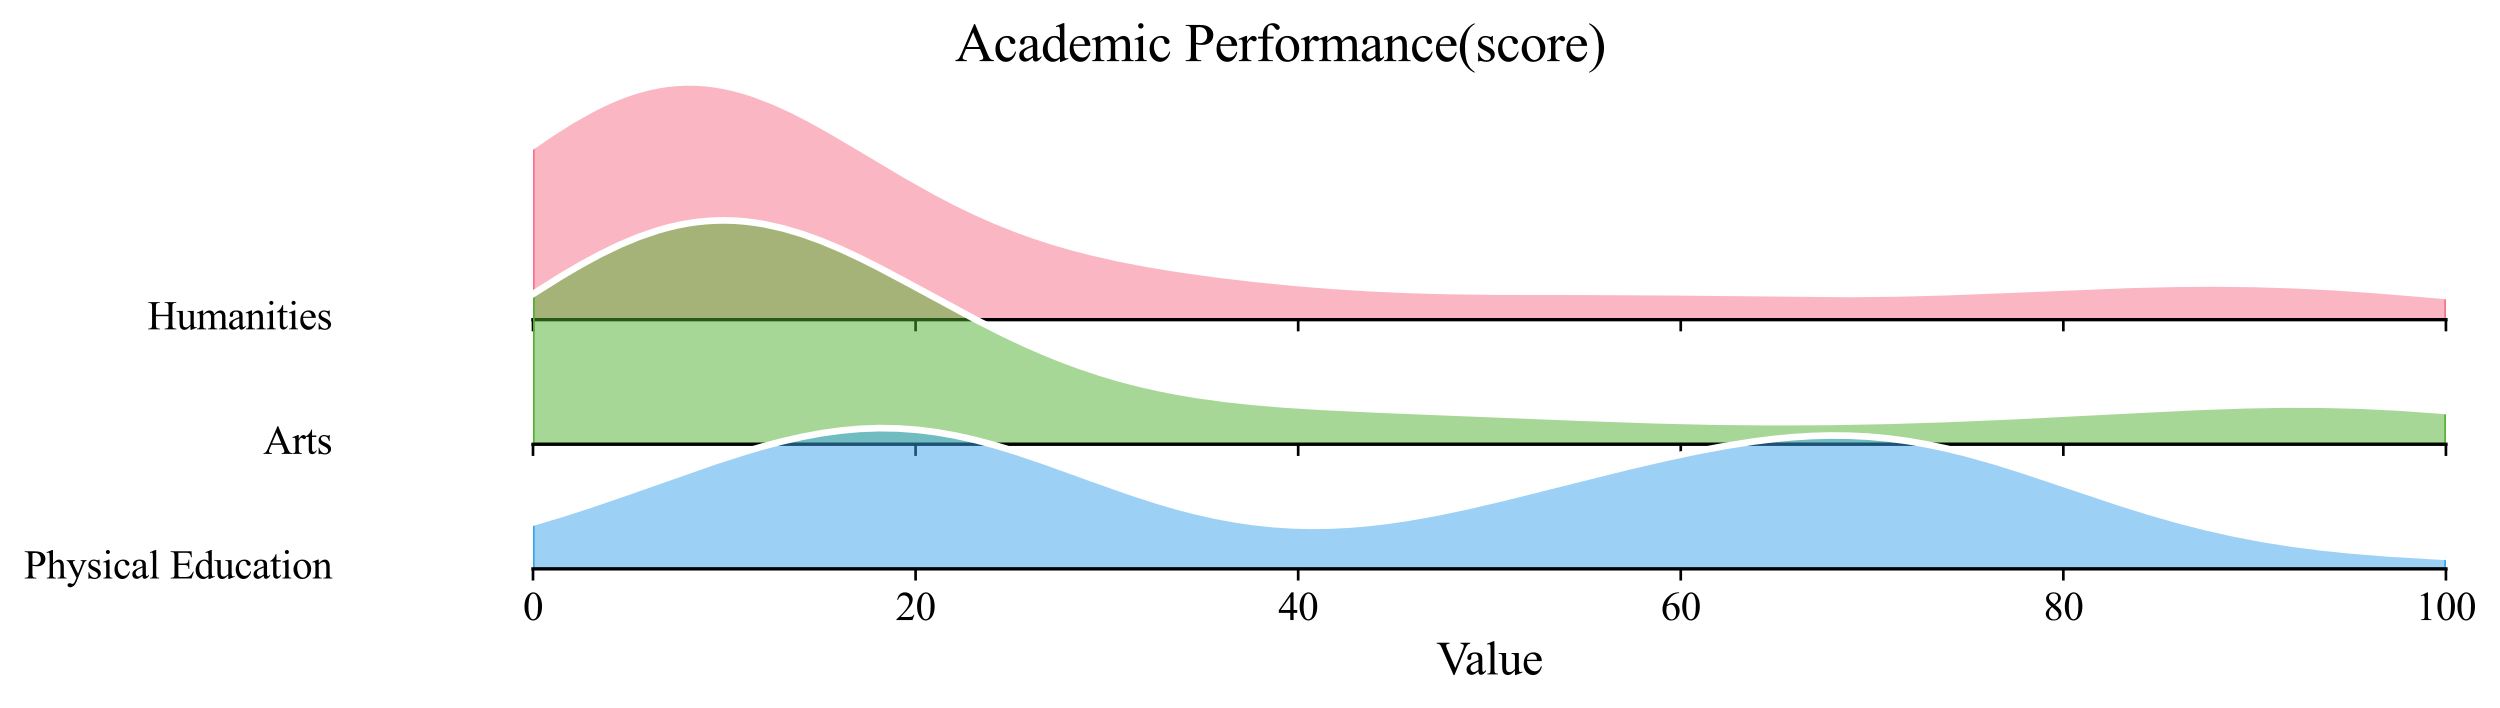 <?xml version="1.0" encoding="utf-8" standalone="no"?>
<!DOCTYPE svg PUBLIC "-//W3C//DTD SVG 1.1//EN"
  "http://www.w3.org/Graphics/SVG/1.1/DTD/svg11.dtd">
<svg xmlns:xlink="http://www.w3.org/1999/xlink" width="749.029pt" height="212.255pt" viewBox="0 0 749.029 212.255" xmlns="http://www.w3.org/2000/svg" version="1.1">
 <defs>
  <style type="text/css">*{stroke-linejoin: round; stroke-linecap: butt}</style>
 </defs>
 <g id="figure_1">
  <g id="patch_1">
   <path d="M 0 212.255 
L 749.029 212.255 
L 749.029 0 
L 0 0 
z
" style="fill: #ffffff"/>
  </g>
  <g id="axes_1">
   <g id="patch_2">
    <path d="M 159.695 95.78 
L 732.829 95.78 
L 732.829 21.12 
L 159.695 21.12 
L 159.695 95.78 
z
" style="fill: none; opacity: 0"/>
   </g>
   <g id="FillBetweenPolyCollection_1">
    <defs>
     <path id="me45284052a" d="M 159.695 -168.572 
L 159.695 -116.475 
L 162.575 -116.475 
L 165.455 -116.475 
L 168.335 -116.475 
L 171.215 -116.475 
L 174.095 -116.475 
L 176.975 -116.475 
L 179.855 -116.475 
L 182.735 -116.475 
L 185.615 -116.475 
L 188.495 -116.475 
L 191.376 -116.475 
L 194.256 -116.475 
L 197.136 -116.475 
L 200.016 -116.475 
L 202.896 -116.475 
L 205.776 -116.475 
L 208.656 -116.475 
L 211.536 -116.475 
L 214.416 -116.475 
L 217.296 -116.475 
L 220.176 -116.475 
L 223.056 -116.475 
L 225.936 -116.475 
L 228.816 -116.475 
L 231.697 -116.475 
L 234.577 -116.475 
L 237.457 -116.475 
L 240.337 -116.475 
L 243.217 -116.475 
L 246.097 -116.475 
L 248.977 -116.475 
L 251.857 -116.475 
L 254.737 -116.475 
L 257.617 -116.475 
L 260.497 -116.475 
L 263.377 -116.475 
L 266.257 -116.475 
L 269.138 -116.475 
L 272.018 -116.475 
L 274.898 -116.475 
L 277.778 -116.475 
L 280.658 -116.475 
L 283.538 -116.475 
L 286.418 -116.475 
L 289.298 -116.475 
L 292.178 -116.475 
L 295.058 -116.475 
L 297.938 -116.475 
L 300.818 -116.475 
L 303.698 -116.475 
L 306.578 -116.475 
L 309.459 -116.475 
L 312.339 -116.475 
L 315.219 -116.475 
L 318.099 -116.475 
L 320.979 -116.475 
L 323.859 -116.475 
L 326.739 -116.475 
L 329.619 -116.475 
L 332.499 -116.475 
L 335.379 -116.475 
L 338.259 -116.475 
L 341.139 -116.475 
L 344.019 -116.475 
L 346.899 -116.475 
L 349.78 -116.475 
L 352.66 -116.475 
L 355.54 -116.475 
L 358.42 -116.475 
L 361.3 -116.475 
L 364.18 -116.475 
L 367.06 -116.475 
L 369.94 -116.475 
L 372.82 -116.475 
L 375.7 -116.475 
L 378.58 -116.475 
L 381.46 -116.475 
L 384.34 -116.475 
L 387.221 -116.475 
L 390.101 -116.475 
L 392.981 -116.475 
L 395.861 -116.475 
L 398.741 -116.475 
L 401.621 -116.475 
L 404.501 -116.475 
L 407.381 -116.475 
L 410.261 -116.475 
L 413.141 -116.475 
L 416.021 -116.475 
L 418.901 -116.475 
L 421.781 -116.475 
L 424.661 -116.475 
L 427.542 -116.475 
L 430.422 -116.475 
L 433.302 -116.475 
L 436.182 -116.475 
L 439.062 -116.475 
L 441.942 -116.475 
L 444.822 -116.475 
L 447.702 -116.475 
L 450.582 -116.475 
L 453.462 -116.475 
L 456.342 -116.475 
L 459.222 -116.475 
L 462.102 -116.475 
L 464.982 -116.475 
L 467.863 -116.475 
L 470.743 -116.475 
L 473.623 -116.475 
L 476.503 -116.475 
L 479.383 -116.475 
L 482.263 -116.475 
L 485.143 -116.475 
L 488.023 -116.475 
L 490.903 -116.475 
L 493.783 -116.475 
L 496.663 -116.475 
L 499.543 -116.475 
L 502.423 -116.475 
L 505.303 -116.475 
L 508.184 -116.475 
L 511.064 -116.475 
L 513.944 -116.475 
L 516.824 -116.475 
L 519.704 -116.475 
L 522.584 -116.475 
L 525.464 -116.475 
L 528.344 -116.475 
L 531.224 -116.475 
L 534.104 -116.475 
L 536.984 -116.475 
L 539.864 -116.475 
L 542.744 -116.475 
L 545.625 -116.475 
L 548.505 -116.475 
L 551.385 -116.475 
L 554.265 -116.475 
L 557.145 -116.475 
L 560.025 -116.475 
L 562.905 -116.475 
L 565.785 -116.475 
L 568.665 -116.475 
L 571.545 -116.475 
L 574.425 -116.475 
L 577.305 -116.475 
L 580.185 -116.475 
L 583.065 -116.475 
L 585.946 -116.475 
L 588.826 -116.475 
L 591.706 -116.475 
L 594.586 -116.475 
L 597.466 -116.475 
L 600.346 -116.475 
L 603.226 -116.475 
L 606.106 -116.475 
L 608.986 -116.475 
L 611.866 -116.475 
L 614.746 -116.475 
L 617.626 -116.475 
L 620.506 -116.475 
L 623.386 -116.475 
L 626.267 -116.475 
L 629.147 -116.475 
L 632.027 -116.475 
L 634.907 -116.475 
L 637.787 -116.475 
L 640.667 -116.475 
L 643.547 -116.475 
L 646.427 -116.475 
L 649.307 -116.475 
L 652.187 -116.475 
L 655.067 -116.475 
L 657.947 -116.475 
L 660.827 -116.475 
L 663.707 -116.475 
L 666.588 -116.475 
L 669.468 -116.475 
L 672.348 -116.475 
L 675.228 -116.475 
L 678.108 -116.475 
L 680.988 -116.475 
L 683.868 -116.475 
L 686.748 -116.475 
L 689.628 -116.475 
L 692.508 -116.475 
L 695.388 -116.475 
L 698.268 -116.475 
L 701.148 -116.475 
L 704.029 -116.475 
L 706.909 -116.475 
L 709.789 -116.475 
L 712.669 -116.475 
L 715.549 -116.475 
L 718.429 -116.475 
L 721.309 -116.475 
L 724.189 -116.475 
L 727.069 -116.475 
L 729.949 -116.475 
L 732.829 -116.475 
L 732.829 -123.576 
L 732.829 -123.576 
L 729.949 -123.84 
L 727.069 -124.1 
L 724.189 -124.355 
L 721.309 -124.604 
L 718.429 -124.846 
L 715.549 -125.08 
L 712.669 -125.306 
L 709.789 -125.523 
L 706.909 -125.729 
L 704.029 -125.925 
L 701.148 -126.11 
L 698.268 -126.283 
L 695.388 -126.444 
L 692.508 -126.592 
L 689.628 -126.727 
L 686.748 -126.848 
L 683.868 -126.957 
L 680.988 -127.051 
L 678.108 -127.132 
L 675.228 -127.199 
L 672.348 -127.252 
L 669.468 -127.291 
L 666.588 -127.318 
L 663.707 -127.331 
L 660.827 -127.331 
L 657.947 -127.318 
L 655.067 -127.294 
L 652.187 -127.258 
L 649.307 -127.21 
L 646.427 -127.153 
L 643.547 -127.085 
L 640.667 -127.008 
L 637.787 -126.922 
L 634.907 -126.828 
L 632.027 -126.727 
L 629.147 -126.62 
L 626.267 -126.508 
L 623.386 -126.39 
L 620.506 -126.269 
L 617.626 -126.145 
L 614.746 -126.018 
L 611.866 -125.891 
L 608.986 -125.763 
L 606.106 -125.635 
L 603.226 -125.509 
L 600.346 -125.384 
L 597.466 -125.263 
L 594.586 -125.146 
L 591.706 -125.032 
L 588.826 -124.924 
L 585.946 -124.822 
L 583.065 -124.726 
L 580.185 -124.637 
L 577.305 -124.555 
L 574.425 -124.481 
L 571.545 -124.414 
L 568.665 -124.356 
L 565.785 -124.306 
L 562.905 -124.265 
L 560.025 -124.232 
L 557.145 -124.207 
L 554.265 -124.19 
L 551.385 -124.181 
L 548.505 -124.18 
L 545.625 -124.185 
L 542.744 -124.197 
L 539.864 -124.215 
L 536.984 -124.239 
L 534.104 -124.267 
L 531.224 -124.299 
L 528.344 -124.334 
L 525.464 -124.373 
L 522.584 -124.413 
L 519.704 -124.454 
L 516.824 -124.496 
L 513.944 -124.537 
L 511.064 -124.577 
L 508.184 -124.616 
L 505.303 -124.653 
L 502.423 -124.687 
L 499.543 -124.719 
L 496.663 -124.747 
L 493.783 -124.772 
L 490.903 -124.793 
L 488.023 -124.81 
L 485.143 -124.824 
L 482.263 -124.835 
L 479.383 -124.842 
L 476.503 -124.847 
L 473.623 -124.85 
L 470.743 -124.851 
L 467.863 -124.851 
L 464.982 -124.851 
L 462.102 -124.852 
L 459.222 -124.854 
L 456.342 -124.858 
L 453.462 -124.865 
L 450.582 -124.877 
L 447.702 -124.894 
L 444.822 -124.917 
L 441.942 -124.946 
L 439.062 -124.984 
L 436.182 -125.03 
L 433.302 -125.086 
L 430.422 -125.151 
L 427.542 -125.228 
L 424.661 -125.316 
L 421.781 -125.415 
L 418.901 -125.527 
L 416.021 -125.651 
L 413.141 -125.789 
L 410.261 -125.939 
L 407.381 -126.102 
L 404.501 -126.279 
L 401.621 -126.469 
L 398.741 -126.671 
L 395.861 -126.887 
L 392.981 -127.116 
L 390.101 -127.358 
L 387.221 -127.613 
L 384.34 -127.881 
L 381.46 -128.161 
L 378.58 -128.455 
L 375.7 -128.761 
L 372.82 -129.081 
L 369.94 -129.415 
L 367.06 -129.762 
L 364.18 -130.125 
L 361.3 -130.503 
L 358.42 -130.898 
L 355.54 -131.31 
L 352.66 -131.741 
L 349.78 -132.192 
L 346.899 -132.666 
L 344.019 -133.163 
L 341.139 -133.686 
L 338.259 -134.237 
L 335.379 -134.819 
L 332.499 -135.433 
L 329.619 -136.082 
L 326.739 -136.769 
L 323.859 -137.496 
L 320.979 -138.266 
L 318.099 -139.081 
L 315.219 -139.945 
L 312.339 -140.859 
L 309.459 -141.825 
L 306.578 -142.846 
L 303.698 -143.922 
L 300.818 -145.056 
L 297.938 -146.247 
L 295.058 -147.497 
L 292.178 -148.805 
L 289.298 -150.169 
L 286.418 -151.589 
L 283.538 -153.063 
L 280.658 -154.587 
L 277.778 -156.158 
L 274.898 -157.771 
L 272.018 -159.421 
L 269.138 -161.102 
L 266.257 -162.808 
L 263.377 -164.53 
L 260.497 -166.262 
L 257.617 -167.993 
L 254.737 -169.715 
L 251.857 -171.417 
L 248.977 -173.09 
L 246.097 -174.723 
L 243.217 -176.304 
L 240.337 -177.823 
L 237.457 -179.269 
L 234.577 -180.63 
L 231.697 -181.898 
L 228.816 -183.06 
L 225.936 -184.108 
L 223.056 -185.032 
L 220.176 -185.824 
L 217.296 -186.477 
L 214.416 -186.984 
L 211.536 -187.34 
L 208.656 -187.54 
L 205.776 -187.58 
L 202.896 -187.46 
L 200.016 -187.177 
L 197.136 -186.733 
L 194.256 -186.13 
L 191.376 -185.369 
L 188.495 -184.457 
L 185.615 -183.397 
L 182.735 -182.196 
L 179.855 -180.861 
L 176.975 -179.402 
L 174.095 -177.826 
L 171.215 -176.145 
L 168.335 -174.367 
L 165.455 -172.505 
L 162.575 -170.57 
L 159.695 -168.572 
z
" style="stroke: #f77189"/>
    </defs>
    <g clip-path="url(#p63a1d87419)">
     <use xlink:href="#me45284052a" x="0" y="212.255" style="fill: #f77189; fill-opacity: 0.5; stroke: #f77189"/>
    </g>
   </g>
   <g id="matplotlib.axis_1">
    <g id="xtick_1">
     <g id="line2d_1">
      <defs>
       <path id="m97cee7a093" d="M 0 0 
L 0 3.5 
" style="stroke: #000000; stroke-width: 0.8"/>
      </defs>
      <g>
       <use xlink:href="#m97cee7a093" x="159.695" y="95.78" style="stroke: #000000; stroke-width: 0.8"/>
      </g>
     </g>
    </g>
    <g id="xtick_2">
     <g id="line2d_2">
      <g>
       <use xlink:href="#m97cee7a093" x="274.322" y="95.78" style="stroke: #000000; stroke-width: 0.8"/>
      </g>
     </g>
    </g>
    <g id="xtick_3">
     <g id="line2d_3">
      <g>
       <use xlink:href="#m97cee7a093" x="388.949" y="95.78" style="stroke: #000000; stroke-width: 0.8"/>
      </g>
     </g>
    </g>
    <g id="xtick_4">
     <g id="line2d_4">
      <g>
       <use xlink:href="#m97cee7a093" x="503.575" y="95.78" style="stroke: #000000; stroke-width: 0.8"/>
      </g>
     </g>
    </g>
    <g id="xtick_5">
     <g id="line2d_5">
      <g>
       <use xlink:href="#m97cee7a093" x="618.202" y="95.78" style="stroke: #000000; stroke-width: 0.8"/>
      </g>
     </g>
    </g>
    <g id="xtick_6">
     <g id="line2d_6">
      <g>
       <use xlink:href="#m97cee7a093" x="732.829" y="95.78" style="stroke: #000000; stroke-width: 0.8"/>
      </g>
     </g>
    </g>
   </g>
   <g id="matplotlib.axis_2"/>
   <g id="line2d_7">
    <path d="M 159.695 43.683 
L 165.455 39.75 
L 171.215 36.111 
L 176.975 32.854 
L 179.855 31.394 
L 182.735 30.06 
L 185.615 28.859 
L 188.495 27.799 
L 191.376 26.886 
L 194.256 26.126 
L 197.136 25.522 
L 200.016 25.078 
L 202.896 24.796 
L 205.776 24.675 
L 208.656 24.716 
L 211.536 24.915 
L 214.416 25.271 
L 217.296 25.778 
L 220.176 26.431 
L 223.056 27.223 
L 225.936 28.147 
L 231.697 30.358 
L 237.457 32.987 
L 243.217 35.951 
L 248.977 39.165 
L 257.617 44.262 
L 272.018 52.835 
L 280.658 57.668 
L 286.418 60.666 
L 292.178 63.451 
L 297.938 66.008 
L 303.698 68.333 
L 309.459 70.43 
L 315.219 72.31 
L 320.979 73.99 
L 326.739 75.487 
L 335.379 77.437 
L 344.019 79.092 
L 352.66 80.514 
L 364.18 82.13 
L 375.7 83.494 
L 387.221 84.642 
L 398.741 85.584 
L 410.261 86.316 
L 421.781 86.84 
L 433.302 87.17 
L 447.702 87.361 
L 473.623 87.405 
L 499.543 87.536 
L 554.265 88.065 
L 568.665 87.899 
L 583.065 87.529 
L 603.226 86.747 
L 637.787 85.333 
L 652.187 84.998 
L 663.707 84.925 
L 675.228 85.057 
L 686.748 85.407 
L 698.268 85.972 
L 709.789 86.732 
L 724.189 87.9 
L 732.829 88.679 
L 732.829 88.679 
" clip-path="url(#p63a1d87419)" style="fill: none; stroke: #ffffff; stroke-width: 2; stroke-linecap: square"/>
   </g>
   <g id="line2d_8">
    <path d="M 159.695 95.78 
L 732.829 95.78 
" style="fill: none; stroke: #000000; stroke-linecap: square"/>
   </g>
   <g id="text_1">
    <g id="patch_3">
     <path d="M 40.23 105.19 
L 103.476 105.19 
L 103.476 86.37 
L 40.23 86.37 
z
" style="fill: #ffffff; opacity: 0.5"/>
    </g>
    <!-- Humanities -->
    <g transform="translate(44.19 98.663) scale(0.12 -0.12)">
     <defs>
      <path id="TimesNewRomanPSMT-48" d="M 1316 2272 
L 3284 2272 
L 3284 3484 
Q 3284 3809 3244 3913 
Q 3213 3991 3113 4047 
Q 2978 4122 2828 4122 
L 2678 4122 
L 2678 4238 
L 4491 4238 
L 4491 4122 
L 4341 4122 
Q 4191 4122 4056 4050 
Q 3956 4000 3920 3898 
Q 3884 3797 3884 3484 
L 3884 750 
Q 3884 428 3925 325 
Q 3956 247 4053 191 
Q 4191 116 4341 116 
L 4491 116 
L 4491 0 
L 2678 0 
L 2678 116 
L 2828 116 
Q 3088 116 3206 269 
Q 3284 369 3284 750 
L 3284 2041 
L 1316 2041 
L 1316 750 
Q 1316 428 1356 325 
Q 1388 247 1488 191 
Q 1622 116 1772 116 
L 1925 116 
L 1925 0 
L 109 0 
L 109 116 
L 259 116 
Q 522 116 641 269 
Q 716 369 716 750 
L 716 3484 
Q 716 3809 675 3913 
Q 644 3991 547 4047 
Q 409 4122 259 4122 
L 109 4122 
L 109 4238 
L 1925 4238 
L 1925 4122 
L 1772 4122 
Q 1622 4122 1488 4050 
Q 1391 4000 1353 3898 
Q 1316 3797 1316 3484 
L 1316 2272 
z
" transform="scale(0.016)"/>
      <path id="TimesNewRomanPSMT-75" d="M 2709 2863 
L 2709 1128 
Q 2709 631 2732 520 
Q 2756 409 2807 365 
Q 2859 322 2928 322 
Q 3025 322 3147 375 
L 3191 266 
L 2334 -88 
L 2194 -88 
L 2194 519 
Q 1825 119 1631 15 
Q 1438 -88 1222 -88 
Q 981 -88 804 51 
Q 628 191 559 409 
Q 491 628 491 1028 
L 491 2306 
Q 491 2509 447 2587 
Q 403 2666 317 2708 
Q 231 2750 6 2747 
L 6 2863 
L 1009 2863 
L 1009 947 
Q 1009 547 1148 422 
Q 1288 297 1484 297 
Q 1619 297 1789 381 
Q 1959 466 2194 703 
L 2194 2325 
Q 2194 2569 2105 2655 
Q 2016 2741 1734 2747 
L 1734 2863 
L 2709 2863 
z
" transform="scale(0.016)"/>
      <path id="TimesNewRomanPSMT-6d" d="M 1050 2338 
Q 1363 2650 1419 2697 
Q 1559 2816 1721 2881 
Q 1884 2947 2044 2947 
Q 2313 2947 2506 2790 
Q 2700 2634 2766 2338 
Q 3088 2713 3309 2830 
Q 3531 2947 3766 2947 
Q 3994 2947 4170 2830 
Q 4347 2713 4450 2447 
Q 4519 2266 4519 1878 
L 4519 647 
Q 4519 378 4559 278 
Q 4591 209 4675 161 
Q 4759 113 4950 113 
L 4950 0 
L 3538 0 
L 3538 113 
L 3597 113 
Q 3781 113 3884 184 
Q 3956 234 3988 344 
Q 4000 397 4000 647 
L 4000 1878 
Q 4000 2228 3916 2372 
Q 3794 2572 3525 2572 
Q 3359 2572 3192 2489 
Q 3025 2406 2788 2181 
L 2781 2147 
L 2788 2013 
L 2788 647 
Q 2788 353 2820 281 
Q 2853 209 2943 161 
Q 3034 113 3253 113 
L 3253 0 
L 1806 0 
L 1806 113 
Q 2044 113 2133 169 
Q 2222 225 2256 338 
Q 2272 391 2272 647 
L 2272 1878 
Q 2272 2228 2169 2381 
Q 2031 2581 1784 2581 
Q 1616 2581 1450 2491 
Q 1191 2353 1050 2181 
L 1050 647 
Q 1050 366 1089 281 
Q 1128 197 1204 155 
Q 1281 113 1516 113 
L 1516 0 
L 100 0 
L 100 113 
Q 297 113 375 155 
Q 453 197 493 289 
Q 534 381 534 647 
L 534 1741 
Q 534 2213 506 2350 
Q 484 2453 437 2492 
Q 391 2531 309 2531 
Q 222 2531 100 2484 
L 53 2597 
L 916 2947 
L 1050 2947 
L 1050 2338 
z
" transform="scale(0.016)"/>
      <path id="TimesNewRomanPSMT-61" d="M 1822 413 
Q 1381 72 1269 19 
Q 1100 -59 909 -59 
Q 613 -59 420 144 
Q 228 347 228 678 
Q 228 888 322 1041 
Q 450 1253 767 1440 
Q 1084 1628 1822 1897 
L 1822 2009 
Q 1822 2438 1686 2597 
Q 1550 2756 1291 2756 
Q 1094 2756 978 2650 
Q 859 2544 859 2406 
L 866 2225 
Q 866 2081 792 2003 
Q 719 1925 600 1925 
Q 484 1925 411 2006 
Q 338 2088 338 2228 
Q 338 2497 613 2722 
Q 888 2947 1384 2947 
Q 1766 2947 2009 2819 
Q 2194 2722 2281 2516 
Q 2338 2381 2338 1966 
L 2338 994 
Q 2338 584 2353 492 
Q 2369 400 2405 369 
Q 2441 338 2488 338 
Q 2538 338 2575 359 
Q 2641 400 2828 588 
L 2828 413 
Q 2478 -56 2159 -56 
Q 2006 -56 1915 50 
Q 1825 156 1822 413 
z
M 1822 616 
L 1822 1706 
Q 1350 1519 1213 1441 
Q 966 1303 859 1153 
Q 753 1003 753 825 
Q 753 600 887 451 
Q 1022 303 1197 303 
Q 1434 303 1822 616 
z
" transform="scale(0.016)"/>
      <path id="TimesNewRomanPSMT-6e" d="M 1034 2341 
Q 1538 2947 1994 2947 
Q 2228 2947 2397 2830 
Q 2566 2713 2666 2444 
Q 2734 2256 2734 1869 
L 2734 647 
Q 2734 375 2778 278 
Q 2813 200 2889 156 
Q 2966 113 3172 113 
L 3172 0 
L 1756 0 
L 1756 113 
L 1816 113 
Q 2016 113 2095 173 
Q 2175 234 2206 353 
Q 2219 400 2219 647 
L 2219 1819 
Q 2219 2209 2117 2386 
Q 2016 2563 1775 2563 
Q 1403 2563 1034 2156 
L 1034 647 
Q 1034 356 1069 288 
Q 1113 197 1189 155 
Q 1266 113 1500 113 
L 1500 0 
L 84 0 
L 84 113 
L 147 113 
Q 366 113 442 223 
Q 519 334 519 647 
L 519 1709 
Q 519 2225 495 2337 
Q 472 2450 423 2490 
Q 375 2531 294 2531 
Q 206 2531 84 2484 
L 38 2597 
L 900 2947 
L 1034 2947 
L 1034 2341 
z
" transform="scale(0.016)"/>
      <path id="TimesNewRomanPSMT-69" d="M 928 4444 
Q 1059 4444 1151 4351 
Q 1244 4259 1244 4128 
Q 1244 3997 1151 3903 
Q 1059 3809 928 3809 
Q 797 3809 703 3903 
Q 609 3997 609 4128 
Q 609 4259 701 4351 
Q 794 4444 928 4444 
z
M 1188 2947 
L 1188 647 
Q 1188 378 1227 289 
Q 1266 200 1342 156 
Q 1419 113 1622 113 
L 1622 0 
L 231 0 
L 231 113 
Q 441 113 512 153 
Q 584 194 626 287 
Q 669 381 669 647 
L 669 1750 
Q 669 2216 641 2353 
Q 619 2453 572 2492 
Q 525 2531 444 2531 
Q 356 2531 231 2484 
L 188 2597 
L 1050 2947 
L 1188 2947 
z
" transform="scale(0.016)"/>
      <path id="TimesNewRomanPSMT-74" d="M 1031 3803 
L 1031 2863 
L 1700 2863 
L 1700 2644 
L 1031 2644 
L 1031 788 
Q 1031 509 1111 412 
Q 1191 316 1316 316 
Q 1419 316 1516 380 
Q 1613 444 1666 569 
L 1788 569 
Q 1678 263 1478 108 
Q 1278 -47 1066 -47 
Q 922 -47 784 33 
Q 647 113 581 261 
Q 516 409 516 719 
L 516 2644 
L 63 2644 
L 63 2747 
Q 234 2816 414 2980 
Q 594 3144 734 3369 
Q 806 3488 934 3803 
L 1031 3803 
z
" transform="scale(0.016)"/>
      <path id="TimesNewRomanPSMT-65" d="M 681 1784 
Q 678 1147 991 784 
Q 1303 422 1725 422 
Q 2006 422 2214 576 
Q 2422 731 2563 1106 
L 2659 1044 
Q 2594 616 2278 264 
Q 1963 -88 1488 -88 
Q 972 -88 605 314 
Q 238 716 238 1394 
Q 238 2128 614 2539 
Q 991 2950 1559 2950 
Q 2041 2950 2350 2633 
Q 2659 2316 2659 1784 
L 681 1784 
z
M 681 1966 
L 2006 1966 
Q 1991 2241 1941 2353 
Q 1863 2528 1708 2628 
Q 1553 2728 1384 2728 
Q 1125 2728 920 2526 
Q 716 2325 681 1966 
z
" transform="scale(0.016)"/>
      <path id="TimesNewRomanPSMT-73" d="M 2050 2947 
L 2050 1972 
L 1947 1972 
Q 1828 2431 1642 2597 
Q 1456 2763 1169 2763 
Q 950 2763 815 2647 
Q 681 2531 681 2391 
Q 681 2216 781 2091 
Q 878 1963 1175 1819 
L 1631 1597 
Q 2266 1288 2266 781 
Q 2266 391 1970 151 
Q 1675 -88 1309 -88 
Q 1047 -88 709 6 
Q 606 38 541 38 
Q 469 38 428 -44 
L 325 -44 
L 325 978 
L 428 978 
Q 516 541 762 319 
Q 1009 97 1316 97 
Q 1531 97 1667 223 
Q 1803 350 1803 528 
Q 1803 744 1651 891 
Q 1500 1038 1047 1263 
Q 594 1488 453 1669 
Q 313 1847 313 2119 
Q 313 2472 555 2709 
Q 797 2947 1181 2947 
Q 1350 2947 1591 2875 
Q 1750 2828 1803 2828 
Q 1853 2828 1881 2850 
Q 1909 2872 1947 2947 
L 2050 2947 
z
" transform="scale(0.016)"/>
     </defs>
     <use xlink:href="#TimesNewRomanPSMT-48"/>
     <use xlink:href="#TimesNewRomanPSMT-75" transform="translate(72.217 0)"/>
     <use xlink:href="#TimesNewRomanPSMT-6d" transform="translate(122.217 0)"/>
     <use xlink:href="#TimesNewRomanPSMT-61" transform="translate(200 0)"/>
     <use xlink:href="#TimesNewRomanPSMT-6e" transform="translate(244.385 0)"/>
     <use xlink:href="#TimesNewRomanPSMT-69" transform="translate(294.385 0)"/>
     <use xlink:href="#TimesNewRomanPSMT-74" transform="translate(322.168 0)"/>
     <use xlink:href="#TimesNewRomanPSMT-69" transform="translate(349.951 0)"/>
     <use xlink:href="#TimesNewRomanPSMT-65" transform="translate(377.734 0)"/>
     <use xlink:href="#TimesNewRomanPSMT-73" transform="translate(422.119 0)"/>
    </g>
   </g>
  </g>
  <g id="axes_2">
   <g id="patch_4">
    <path d="M 159.695 133.11 
L 732.829 133.11 
L 732.829 58.45 
L 159.695 58.45 
L 159.695 133.11 
z
" style="fill: none; opacity: 0"/>
   </g>
   <g id="FillBetweenPolyCollection_2">
    <defs>
     <path id="md235f902d0" d="M 159.695 -124.178 
L 159.695 -79.145 
L 162.575 -79.145 
L 165.455 -79.145 
L 168.335 -79.145 
L 171.215 -79.145 
L 174.095 -79.145 
L 176.975 -79.145 
L 179.855 -79.145 
L 182.735 -79.145 
L 185.615 -79.145 
L 188.495 -79.145 
L 191.376 -79.145 
L 194.256 -79.145 
L 197.136 -79.145 
L 200.016 -79.145 
L 202.896 -79.145 
L 205.776 -79.145 
L 208.656 -79.145 
L 211.536 -79.145 
L 214.416 -79.145 
L 217.296 -79.145 
L 220.176 -79.145 
L 223.056 -79.145 
L 225.936 -79.145 
L 228.816 -79.145 
L 231.697 -79.145 
L 234.577 -79.145 
L 237.457 -79.145 
L 240.337 -79.145 
L 243.217 -79.145 
L 246.097 -79.145 
L 248.977 -79.145 
L 251.857 -79.145 
L 254.737 -79.145 
L 257.617 -79.145 
L 260.497 -79.145 
L 263.377 -79.145 
L 266.257 -79.145 
L 269.138 -79.145 
L 272.018 -79.145 
L 274.898 -79.145 
L 277.778 -79.145 
L 280.658 -79.145 
L 283.538 -79.145 
L 286.418 -79.145 
L 289.298 -79.145 
L 292.178 -79.145 
L 295.058 -79.145 
L 297.938 -79.145 
L 300.818 -79.145 
L 303.698 -79.145 
L 306.578 -79.145 
L 309.459 -79.145 
L 312.339 -79.145 
L 315.219 -79.145 
L 318.099 -79.145 
L 320.979 -79.145 
L 323.859 -79.145 
L 326.739 -79.145 
L 329.619 -79.145 
L 332.499 -79.145 
L 335.379 -79.145 
L 338.259 -79.145 
L 341.139 -79.145 
L 344.019 -79.145 
L 346.899 -79.145 
L 349.78 -79.145 
L 352.66 -79.145 
L 355.54 -79.145 
L 358.42 -79.145 
L 361.3 -79.145 
L 364.18 -79.145 
L 367.06 -79.145 
L 369.94 -79.145 
L 372.82 -79.145 
L 375.7 -79.145 
L 378.58 -79.145 
L 381.46 -79.145 
L 384.34 -79.145 
L 387.221 -79.145 
L 390.101 -79.145 
L 392.981 -79.145 
L 395.861 -79.145 
L 398.741 -79.145 
L 401.621 -79.145 
L 404.501 -79.145 
L 407.381 -79.145 
L 410.261 -79.145 
L 413.141 -79.145 
L 416.021 -79.145 
L 418.901 -79.145 
L 421.781 -79.145 
L 424.661 -79.145 
L 427.542 -79.145 
L 430.422 -79.145 
L 433.302 -79.145 
L 436.182 -79.145 
L 439.062 -79.145 
L 441.942 -79.145 
L 444.822 -79.145 
L 447.702 -79.145 
L 450.582 -79.145 
L 453.462 -79.145 
L 456.342 -79.145 
L 459.222 -79.145 
L 462.102 -79.145 
L 464.982 -79.145 
L 467.863 -79.145 
L 470.743 -79.145 
L 473.623 -79.145 
L 476.503 -79.145 
L 479.383 -79.145 
L 482.263 -79.145 
L 485.143 -79.145 
L 488.023 -79.145 
L 490.903 -79.145 
L 493.783 -79.145 
L 496.663 -79.145 
L 499.543 -79.145 
L 502.423 -79.145 
L 505.303 -79.145 
L 508.184 -79.145 
L 511.064 -79.145 
L 513.944 -79.145 
L 516.824 -79.145 
L 519.704 -79.145 
L 522.584 -79.145 
L 525.464 -79.145 
L 528.344 -79.145 
L 531.224 -79.145 
L 534.104 -79.145 
L 536.984 -79.145 
L 539.864 -79.145 
L 542.744 -79.145 
L 545.625 -79.145 
L 548.505 -79.145 
L 551.385 -79.145 
L 554.265 -79.145 
L 557.145 -79.145 
L 560.025 -79.145 
L 562.905 -79.145 
L 565.785 -79.145 
L 568.665 -79.145 
L 571.545 -79.145 
L 574.425 -79.145 
L 577.305 -79.145 
L 580.185 -79.145 
L 583.065 -79.145 
L 585.946 -79.145 
L 588.826 -79.145 
L 591.706 -79.145 
L 594.586 -79.145 
L 597.466 -79.145 
L 600.346 -79.145 
L 603.226 -79.145 
L 606.106 -79.145 
L 608.986 -79.145 
L 611.866 -79.145 
L 614.746 -79.145 
L 617.626 -79.145 
L 620.506 -79.145 
L 623.386 -79.145 
L 626.267 -79.145 
L 629.147 -79.145 
L 632.027 -79.145 
L 634.907 -79.145 
L 637.787 -79.145 
L 640.667 -79.145 
L 643.547 -79.145 
L 646.427 -79.145 
L 649.307 -79.145 
L 652.187 -79.145 
L 655.067 -79.145 
L 657.947 -79.145 
L 660.827 -79.145 
L 663.707 -79.145 
L 666.588 -79.145 
L 669.468 -79.145 
L 672.348 -79.145 
L 675.228 -79.145 
L 678.108 -79.145 
L 680.988 -79.145 
L 683.868 -79.145 
L 686.748 -79.145 
L 689.628 -79.145 
L 692.508 -79.145 
L 695.388 -79.145 
L 698.268 -79.145 
L 701.148 -79.145 
L 704.029 -79.145 
L 706.909 -79.145 
L 709.789 -79.145 
L 712.669 -79.145 
L 715.549 -79.145 
L 718.429 -79.145 
L 721.309 -79.145 
L 724.189 -79.145 
L 727.069 -79.145 
L 729.949 -79.145 
L 732.829 -79.145 
L 732.829 -89.116 
L 732.829 -89.116 
L 729.949 -89.359 
L 727.069 -89.588 
L 724.189 -89.802 
L 721.309 -90.001 
L 718.429 -90.184 
L 715.549 -90.35 
L 712.669 -90.499 
L 709.789 -90.631 
L 706.909 -90.746 
L 704.029 -90.843 
L 701.148 -90.923 
L 698.268 -90.985 
L 695.388 -91.031 
L 692.508 -91.059 
L 689.628 -91.071 
L 686.748 -91.068 
L 683.868 -91.049 
L 680.988 -91.016 
L 678.108 -90.97 
L 675.228 -90.91 
L 672.348 -90.838 
L 669.468 -90.755 
L 666.588 -90.661 
L 663.707 -90.558 
L 660.827 -90.446 
L 657.947 -90.326 
L 655.067 -90.2 
L 652.187 -90.068 
L 649.307 -89.93 
L 646.427 -89.788 
L 643.547 -89.643 
L 640.667 -89.495 
L 637.787 -89.344 
L 634.907 -89.193 
L 632.027 -89.04 
L 629.147 -88.887 
L 626.267 -88.735 
L 623.386 -88.583 
L 620.506 -88.432 
L 617.626 -88.283 
L 614.746 -88.136 
L 611.866 -87.991 
L 608.986 -87.849 
L 606.106 -87.71 
L 603.226 -87.574 
L 600.346 -87.441 
L 597.466 -87.312 
L 594.586 -87.187 
L 591.706 -87.065 
L 588.826 -86.948 
L 585.946 -86.836 
L 583.065 -86.727 
L 580.185 -86.624 
L 577.305 -86.526 
L 574.425 -86.433 
L 571.545 -86.345 
L 568.665 -86.262 
L 565.785 -86.185 
L 562.905 -86.115 
L 560.025 -86.05 
L 557.145 -85.991 
L 554.265 -85.939 
L 551.385 -85.893 
L 548.505 -85.854 
L 545.625 -85.822 
L 542.744 -85.797 
L 539.864 -85.779 
L 536.984 -85.768 
L 534.104 -85.764 
L 531.224 -85.767 
L 528.344 -85.778 
L 525.464 -85.796 
L 522.584 -85.82 
L 519.704 -85.852 
L 516.824 -85.89 
L 513.944 -85.935 
L 511.064 -85.987 
L 508.184 -86.045 
L 505.303 -86.109 
L 502.423 -86.179 
L 499.543 -86.254 
L 496.663 -86.334 
L 493.783 -86.42 
L 490.903 -86.509 
L 488.023 -86.603 
L 485.143 -86.701 
L 482.263 -86.803 
L 479.383 -86.907 
L 476.503 -87.014 
L 473.623 -87.124 
L 470.743 -87.235 
L 467.863 -87.348 
L 464.982 -87.463 
L 462.102 -87.578 
L 459.222 -87.695 
L 456.342 -87.811 
L 453.462 -87.928 
L 450.582 -88.045 
L 447.702 -88.161 
L 444.822 -88.278 
L 441.942 -88.394 
L 439.062 -88.509 
L 436.182 -88.624 
L 433.302 -88.739 
L 430.422 -88.853 
L 427.542 -88.968 
L 424.661 -89.083 
L 421.781 -89.198 
L 418.901 -89.315 
L 416.021 -89.433 
L 413.141 -89.554 
L 410.261 -89.677 
L 407.381 -89.805 
L 404.501 -89.938 
L 401.621 -90.077 
L 398.741 -90.223 
L 395.861 -90.377 
L 392.981 -90.542 
L 390.101 -90.718 
L 387.221 -90.907 
L 384.34 -91.111 
L 381.46 -91.332 
L 378.58 -91.572 
L 375.7 -91.832 
L 372.82 -92.115 
L 369.94 -92.424 
L 367.06 -92.759 
L 364.18 -93.124 
L 361.3 -93.521 
L 358.42 -93.952 
L 355.54 -94.419 
L 352.66 -94.925 
L 349.78 -95.471 
L 346.899 -96.06 
L 344.019 -96.693 
L 341.139 -97.373 
L 338.259 -98.101 
L 335.379 -98.878 
L 332.499 -99.706 
L 329.619 -100.585 
L 326.739 -101.517 
L 323.859 -102.501 
L 320.979 -103.539 
L 318.099 -104.629 
L 315.219 -105.77 
L 312.339 -106.963 
L 309.459 -108.206 
L 306.578 -109.497 
L 303.698 -110.833 
L 300.818 -112.212 
L 297.938 -113.631 
L 295.058 -115.086 
L 292.178 -116.574 
L 289.298 -118.09 
L 286.418 -119.629 
L 283.538 -121.186 
L 280.658 -122.755 
L 277.778 -124.33 
L 274.898 -125.905 
L 272.018 -127.473 
L 269.138 -129.027 
L 266.257 -130.559 
L 263.377 -132.062 
L 260.497 -133.53 
L 257.617 -134.953 
L 254.737 -136.324 
L 251.857 -137.635 
L 248.977 -138.879 
L 246.097 -140.049 
L 243.217 -141.136 
L 240.337 -142.135 
L 237.457 -143.038 
L 234.577 -143.838 
L 231.697 -144.532 
L 228.816 -145.112 
L 225.936 -145.575 
L 223.056 -145.916 
L 220.176 -146.133 
L 217.296 -146.222 
L 214.416 -146.183 
L 211.536 -146.013 
L 208.656 -145.713 
L 205.776 -145.283 
L 202.896 -144.725 
L 200.016 -144.042 
L 197.136 -143.235 
L 194.256 -142.31 
L 191.376 -141.27 
L 188.495 -140.121 
L 185.615 -138.869 
L 182.735 -137.52 
L 179.855 -136.082 
L 176.975 -134.561 
L 174.095 -132.967 
L 171.215 -131.306 
L 168.335 -129.588 
L 165.455 -127.822 
L 162.575 -126.015 
L 159.695 -124.178 
z
" style="stroke: #50b131"/>
    </defs>
    <g clip-path="url(#pe5366e6217)">
     <use xlink:href="#md235f902d0" x="0" y="212.255" style="fill: #50b131; fill-opacity: 0.5; stroke: #50b131"/>
    </g>
   </g>
   <g id="matplotlib.axis_3">
    <g id="xtick_7">
     <g id="line2d_9">
      <g>
       <use xlink:href="#m97cee7a093" x="159.695" y="133.11" style="stroke: #000000; stroke-width: 0.8"/>
      </g>
     </g>
    </g>
    <g id="xtick_8">
     <g id="line2d_10">
      <g>
       <use xlink:href="#m97cee7a093" x="274.322" y="133.11" style="stroke: #000000; stroke-width: 0.8"/>
      </g>
     </g>
    </g>
    <g id="xtick_9">
     <g id="line2d_11">
      <g>
       <use xlink:href="#m97cee7a093" x="388.949" y="133.11" style="stroke: #000000; stroke-width: 0.8"/>
      </g>
     </g>
    </g>
    <g id="xtick_10">
     <g id="line2d_12">
      <g>
       <use xlink:href="#m97cee7a093" x="503.575" y="133.11" style="stroke: #000000; stroke-width: 0.8"/>
      </g>
     </g>
    </g>
    <g id="xtick_11">
     <g id="line2d_13">
      <g>
       <use xlink:href="#m97cee7a093" x="618.202" y="133.11" style="stroke: #000000; stroke-width: 0.8"/>
      </g>
     </g>
    </g>
    <g id="xtick_12">
     <g id="line2d_14">
      <g>
       <use xlink:href="#m97cee7a093" x="732.829" y="133.11" style="stroke: #000000; stroke-width: 0.8"/>
      </g>
     </g>
    </g>
   </g>
   <g id="matplotlib.axis_4"/>
   <g id="line2d_15">
    <path d="M 159.695 88.078 
L 168.335 82.667 
L 174.095 79.289 
L 179.855 76.174 
L 185.615 73.387 
L 191.376 70.985 
L 197.136 69.02 
L 200.016 68.214 
L 202.896 67.53 
L 205.776 66.972 
L 208.656 66.542 
L 211.536 66.242 
L 214.416 66.073 
L 217.296 66.033 
L 220.176 66.122 
L 223.056 66.339 
L 225.936 66.68 
L 228.816 67.143 
L 234.577 68.417 
L 240.337 70.121 
L 246.097 72.206 
L 251.857 74.62 
L 257.617 77.303 
L 263.377 80.193 
L 272.018 84.782 
L 292.178 95.681 
L 300.818 100.043 
L 306.578 102.759 
L 312.339 105.292 
L 318.099 107.627 
L 323.859 109.754 
L 329.619 111.67 
L 335.379 113.377 
L 341.139 114.882 
L 346.899 116.195 
L 352.66 117.33 
L 358.42 118.303 
L 367.06 119.496 
L 375.7 120.423 
L 384.34 121.144 
L 395.861 121.878 
L 413.141 122.702 
L 473.623 125.132 
L 496.663 125.921 
L 513.944 126.32 
L 531.224 126.488 
L 548.505 126.401 
L 565.785 126.07 
L 583.065 125.528 
L 603.226 124.682 
L 632.027 123.215 
L 657.947 121.929 
L 672.348 121.418 
L 683.868 121.206 
L 695.388 121.225 
L 706.909 121.509 
L 718.429 122.072 
L 729.949 122.896 
L 732.829 123.139 
L 732.829 123.139 
" clip-path="url(#pe5366e6217)" style="fill: none; stroke: #ffffff; stroke-width: 2; stroke-linecap: square"/>
   </g>
   <g id="line2d_16">
    <path d="M 159.695 133.11 
L 732.829 133.11 
" style="fill: none; stroke: #000000; stroke-linecap: square"/>
   </g>
   <g id="text_2">
    <g id="patch_5">
     <path d="M 74.889 142.52 
L 103.476 142.52 
L 103.476 123.7 
L 74.889 123.7 
z
" style="fill: #ffffff; opacity: 0.5"/>
    </g>
    <!-- Arts -->
    <g transform="translate(78.849 135.993) scale(0.12 -0.12)">
     <defs>
      <path id="TimesNewRomanPSMT-41" d="M 2928 1419 
L 1288 1419 
L 1000 750 
Q 894 503 894 381 
Q 894 284 986 211 
Q 1078 138 1384 116 
L 1384 0 
L 50 0 
L 50 116 
Q 316 163 394 238 
Q 553 388 747 847 
L 2238 4334 
L 2347 4334 
L 3822 809 
Q 4000 384 4145 257 
Q 4291 131 4550 116 
L 4550 0 
L 2878 0 
L 2878 116 
Q 3131 128 3220 200 
Q 3309 272 3309 375 
Q 3309 513 3184 809 
L 2928 1419 
z
M 2841 1650 
L 2122 3363 
L 1384 1650 
L 2841 1650 
z
" transform="scale(0.016)"/>
      <path id="TimesNewRomanPSMT-72" d="M 1038 2947 
L 1038 2303 
Q 1397 2947 1775 2947 
Q 1947 2947 2059 2842 
Q 2172 2738 2172 2600 
Q 2172 2478 2090 2393 
Q 2009 2309 1897 2309 
Q 1788 2309 1652 2417 
Q 1516 2525 1450 2525 
Q 1394 2525 1328 2463 
Q 1188 2334 1038 2041 
L 1038 669 
Q 1038 431 1097 309 
Q 1138 225 1241 169 
Q 1344 113 1538 113 
L 1538 0 
L 72 0 
L 72 113 
Q 291 113 397 181 
Q 475 231 506 341 
Q 522 394 522 644 
L 522 1753 
Q 522 2253 501 2348 
Q 481 2444 426 2487 
Q 372 2531 291 2531 
Q 194 2531 72 2484 
L 41 2597 
L 906 2947 
L 1038 2947 
z
" transform="scale(0.016)"/>
     </defs>
     <use xlink:href="#TimesNewRomanPSMT-41"/>
     <use xlink:href="#TimesNewRomanPSMT-72" transform="translate(72.217 0)"/>
     <use xlink:href="#TimesNewRomanPSMT-74" transform="translate(105.518 0)"/>
     <use xlink:href="#TimesNewRomanPSMT-73" transform="translate(133.301 0)"/>
    </g>
   </g>
  </g>
  <g id="axes_3">
   <g id="patch_6">
    <path d="M 159.695 170.44 
L 732.829 170.44 
L 732.829 95.78 
L 159.695 95.78 
L 159.695 170.44 
z
" style="fill: none; opacity: 0"/>
   </g>
   <g id="FillBetweenPolyCollection_3">
    <defs>
     <path id="ma6ad60e4e9" d="M 159.695 -55.698 
L 159.695 -41.815 
L 162.575 -41.815 
L 165.455 -41.815 
L 168.335 -41.815 
L 171.215 -41.815 
L 174.095 -41.815 
L 176.975 -41.815 
L 179.855 -41.815 
L 182.735 -41.815 
L 185.615 -41.815 
L 188.495 -41.815 
L 191.376 -41.815 
L 194.256 -41.815 
L 197.136 -41.815 
L 200.016 -41.815 
L 202.896 -41.815 
L 205.776 -41.815 
L 208.656 -41.815 
L 211.536 -41.815 
L 214.416 -41.815 
L 217.296 -41.815 
L 220.176 -41.815 
L 223.056 -41.815 
L 225.936 -41.815 
L 228.816 -41.815 
L 231.697 -41.815 
L 234.577 -41.815 
L 237.457 -41.815 
L 240.337 -41.815 
L 243.217 -41.815 
L 246.097 -41.815 
L 248.977 -41.815 
L 251.857 -41.815 
L 254.737 -41.815 
L 257.617 -41.815 
L 260.497 -41.815 
L 263.377 -41.815 
L 266.257 -41.815 
L 269.138 -41.815 
L 272.018 -41.815 
L 274.898 -41.815 
L 277.778 -41.815 
L 280.658 -41.815 
L 283.538 -41.815 
L 286.418 -41.815 
L 289.298 -41.815 
L 292.178 -41.815 
L 295.058 -41.815 
L 297.938 -41.815 
L 300.818 -41.815 
L 303.698 -41.815 
L 306.578 -41.815 
L 309.459 -41.815 
L 312.339 -41.815 
L 315.219 -41.815 
L 318.099 -41.815 
L 320.979 -41.815 
L 323.859 -41.815 
L 326.739 -41.815 
L 329.619 -41.815 
L 332.499 -41.815 
L 335.379 -41.815 
L 338.259 -41.815 
L 341.139 -41.815 
L 344.019 -41.815 
L 346.899 -41.815 
L 349.78 -41.815 
L 352.66 -41.815 
L 355.54 -41.815 
L 358.42 -41.815 
L 361.3 -41.815 
L 364.18 -41.815 
L 367.06 -41.815 
L 369.94 -41.815 
L 372.82 -41.815 
L 375.7 -41.815 
L 378.58 -41.815 
L 381.46 -41.815 
L 384.34 -41.815 
L 387.221 -41.815 
L 390.101 -41.815 
L 392.981 -41.815 
L 395.861 -41.815 
L 398.741 -41.815 
L 401.621 -41.815 
L 404.501 -41.815 
L 407.381 -41.815 
L 410.261 -41.815 
L 413.141 -41.815 
L 416.021 -41.815 
L 418.901 -41.815 
L 421.781 -41.815 
L 424.661 -41.815 
L 427.542 -41.815 
L 430.422 -41.815 
L 433.302 -41.815 
L 436.182 -41.815 
L 439.062 -41.815 
L 441.942 -41.815 
L 444.822 -41.815 
L 447.702 -41.815 
L 450.582 -41.815 
L 453.462 -41.815 
L 456.342 -41.815 
L 459.222 -41.815 
L 462.102 -41.815 
L 464.982 -41.815 
L 467.863 -41.815 
L 470.743 -41.815 
L 473.623 -41.815 
L 476.503 -41.815 
L 479.383 -41.815 
L 482.263 -41.815 
L 485.143 -41.815 
L 488.023 -41.815 
L 490.903 -41.815 
L 493.783 -41.815 
L 496.663 -41.815 
L 499.543 -41.815 
L 502.423 -41.815 
L 505.303 -41.815 
L 508.184 -41.815 
L 511.064 -41.815 
L 513.944 -41.815 
L 516.824 -41.815 
L 519.704 -41.815 
L 522.584 -41.815 
L 525.464 -41.815 
L 528.344 -41.815 
L 531.224 -41.815 
L 534.104 -41.815 
L 536.984 -41.815 
L 539.864 -41.815 
L 542.744 -41.815 
L 545.625 -41.815 
L 548.505 -41.815 
L 551.385 -41.815 
L 554.265 -41.815 
L 557.145 -41.815 
L 560.025 -41.815 
L 562.905 -41.815 
L 565.785 -41.815 
L 568.665 -41.815 
L 571.545 -41.815 
L 574.425 -41.815 
L 577.305 -41.815 
L 580.185 -41.815 
L 583.065 -41.815 
L 585.946 -41.815 
L 588.826 -41.815 
L 591.706 -41.815 
L 594.586 -41.815 
L 597.466 -41.815 
L 600.346 -41.815 
L 603.226 -41.815 
L 606.106 -41.815 
L 608.986 -41.815 
L 611.866 -41.815 
L 614.746 -41.815 
L 617.626 -41.815 
L 620.506 -41.815 
L 623.386 -41.815 
L 626.267 -41.815 
L 629.147 -41.815 
L 632.027 -41.815 
L 634.907 -41.815 
L 637.787 -41.815 
L 640.667 -41.815 
L 643.547 -41.815 
L 646.427 -41.815 
L 649.307 -41.815 
L 652.187 -41.815 
L 655.067 -41.815 
L 657.947 -41.815 
L 660.827 -41.815 
L 663.707 -41.815 
L 666.588 -41.815 
L 669.468 -41.815 
L 672.348 -41.815 
L 675.228 -41.815 
L 678.108 -41.815 
L 680.988 -41.815 
L 683.868 -41.815 
L 686.748 -41.815 
L 689.628 -41.815 
L 692.508 -41.815 
L 695.388 -41.815 
L 698.268 -41.815 
L 701.148 -41.815 
L 704.029 -41.815 
L 706.909 -41.815 
L 709.789 -41.815 
L 712.669 -41.815 
L 715.549 -41.815 
L 718.429 -41.815 
L 721.309 -41.815 
L 724.189 -41.815 
L 727.069 -41.815 
L 729.949 -41.815 
L 732.829 -41.815 
L 732.829 -45.442 
L 732.829 -45.442 
L 729.949 -45.589 
L 727.069 -45.742 
L 724.189 -45.904 
L 721.309 -46.075 
L 718.429 -46.257 
L 715.549 -46.451 
L 712.669 -46.658 
L 709.789 -46.881 
L 706.909 -47.12 
L 704.029 -47.378 
L 701.148 -47.655 
L 698.268 -47.953 
L 695.388 -48.274 
L 692.508 -48.619 
L 689.628 -48.99 
L 686.748 -49.388 
L 683.868 -49.814 
L 680.988 -50.269 
L 678.108 -50.754 
L 675.228 -51.271 
L 672.348 -51.819 
L 669.468 -52.398 
L 666.588 -53.011 
L 663.707 -53.655 
L 660.827 -54.332 
L 657.947 -55.041 
L 655.067 -55.781 
L 652.187 -56.552 
L 649.307 -57.352 
L 646.427 -58.18 
L 643.547 -59.035 
L 640.667 -59.914 
L 637.787 -60.815 
L 634.907 -61.737 
L 632.027 -62.676 
L 629.147 -63.63 
L 626.267 -64.596 
L 623.386 -65.569 
L 620.506 -66.548 
L 617.626 -67.527 
L 614.746 -68.503 
L 611.866 -69.473 
L 608.986 -70.432 
L 606.106 -71.376 
L 603.226 -72.301 
L 600.346 -73.202 
L 597.466 -74.077 
L 594.586 -74.919 
L 591.706 -75.727 
L 588.826 -76.495 
L 585.946 -77.221 
L 583.065 -77.901 
L 580.185 -78.533 
L 577.305 -79.113 
L 574.425 -79.64 
L 571.545 -80.111 
L 568.665 -80.525 
L 565.785 -80.88 
L 562.905 -81.177 
L 560.025 -81.414 
L 557.145 -81.592 
L 554.265 -81.711 
L 551.385 -81.772 
L 548.505 -81.776 
L 545.625 -81.725 
L 542.744 -81.619 
L 539.864 -81.462 
L 536.984 -81.255 
L 534.104 -81.001 
L 531.224 -80.702 
L 528.344 -80.361 
L 525.464 -79.98 
L 522.584 -79.562 
L 519.704 -79.109 
L 516.824 -78.625 
L 513.944 -78.111 
L 511.064 -77.569 
L 508.184 -77.003 
L 505.303 -76.414 
L 502.423 -75.805 
L 499.543 -75.177 
L 496.663 -74.531 
L 493.783 -73.871 
L 490.903 -73.196 
L 488.023 -72.51 
L 485.143 -71.812 
L 482.263 -71.106 
L 479.383 -70.391 
L 476.503 -69.67 
L 473.623 -68.944 
L 470.743 -68.215 
L 467.863 -67.483 
L 464.982 -66.751 
L 462.102 -66.021 
L 459.222 -65.293 
L 456.342 -64.571 
L 453.462 -63.856 
L 450.582 -63.15 
L 447.702 -62.455 
L 444.822 -61.775 
L 441.942 -61.11 
L 439.062 -60.464 
L 436.182 -59.839 
L 433.302 -59.238 
L 430.422 -58.664 
L 427.542 -58.118 
L 424.661 -57.604 
L 421.781 -57.124 
L 418.901 -56.681 
L 416.021 -56.277 
L 413.141 -55.915 
L 410.261 -55.596 
L 407.381 -55.324 
L 404.501 -55.099 
L 401.621 -54.925 
L 398.741 -54.803 
L 395.861 -54.733 
L 392.981 -54.719 
L 390.101 -54.761 
L 387.221 -54.86 
L 384.34 -55.017 
L 381.46 -55.232 
L 378.58 -55.506 
L 375.7 -55.838 
L 372.82 -56.23 
L 369.94 -56.679 
L 367.06 -57.186 
L 364.18 -57.749 
L 361.3 -58.366 
L 358.42 -59.037 
L 355.54 -59.759 
L 352.66 -60.53 
L 349.78 -61.346 
L 346.899 -62.205 
L 344.019 -63.103 
L 341.139 -64.037 
L 338.259 -65.002 
L 335.379 -65.993 
L 332.499 -67.007 
L 329.619 -68.038 
L 326.739 -69.081 
L 323.859 -70.13 
L 320.979 -71.18 
L 318.099 -72.225 
L 315.219 -73.259 
L 312.339 -74.275 
L 309.459 -75.269 
L 306.578 -76.234 
L 303.698 -77.164 
L 300.818 -78.054 
L 297.938 -78.899 
L 295.058 -79.692 
L 292.178 -80.43 
L 289.298 -81.107 
L 286.418 -81.721 
L 283.538 -82.266 
L 280.658 -82.74 
L 277.778 -83.141 
L 274.898 -83.466 
L 272.018 -83.713 
L 269.138 -83.881 
L 266.257 -83.971 
L 263.377 -83.981 
L 260.497 -83.913 
L 257.617 -83.767 
L 254.737 -83.545 
L 251.857 -83.249 
L 248.977 -82.881 
L 246.097 -82.444 
L 243.217 -81.941 
L 240.337 -81.376 
L 237.457 -80.751 
L 234.577 -80.071 
L 231.697 -79.341 
L 228.816 -78.563 
L 225.936 -77.742 
L 223.056 -76.883 
L 220.176 -75.99 
L 217.296 -75.066 
L 214.416 -74.116 
L 211.536 -73.145 
L 208.656 -72.156 
L 205.776 -71.152 
L 202.896 -70.138 
L 200.016 -69.118 
L 197.136 -68.094 
L 194.256 -67.07 
L 191.376 -66.049 
L 188.495 -65.034 
L 185.615 -64.027 
L 182.735 -63.031 
L 179.855 -62.048 
L 176.975 -61.08 
L 174.095 -60.13 
L 171.215 -59.199 
L 168.335 -58.289 
L 165.455 -57.401 
L 162.575 -56.537 
L 159.695 -55.698 
z
" style="stroke: #3ba3ec"/>
    </defs>
    <g clip-path="url(#pc2e3c77634)">
     <use xlink:href="#ma6ad60e4e9" x="0" y="212.255" style="fill: #3ba3ec; fill-opacity: 0.5; stroke: #3ba3ec"/>
    </g>
   </g>
   <g id="matplotlib.axis_5">
    <g id="xtick_13">
     <g id="line2d_17">
      <g>
       <use xlink:href="#m97cee7a093" x="159.695" y="170.44" style="stroke: #000000; stroke-width: 0.8"/>
      </g>
     </g>
     <g id="text_3">
      <!-- 0 -->
      <g transform="translate(156.695 185.773) scale(0.12 -0.12)">
       <defs>
        <path id="TimesNewRomanPSMT-30" d="M 231 2094 
Q 231 2819 450 3342 
Q 669 3866 1031 4122 
Q 1313 4325 1613 4325 
Q 2100 4325 2488 3828 
Q 2972 3213 2972 2159 
Q 2972 1422 2759 906 
Q 2547 391 2217 158 
Q 1888 -75 1581 -75 
Q 975 -75 572 641 
Q 231 1244 231 2094 
z
M 844 2016 
Q 844 1141 1059 588 
Q 1238 122 1591 122 
Q 1759 122 1940 273 
Q 2122 425 2216 781 
Q 2359 1319 2359 2297 
Q 2359 3022 2209 3506 
Q 2097 3866 1919 4016 
Q 1791 4119 1609 4119 
Q 1397 4119 1231 3928 
Q 1006 3669 925 3112 
Q 844 2556 844 2016 
z
" transform="scale(0.016)"/>
       </defs>
       <use xlink:href="#TimesNewRomanPSMT-30"/>
      </g>
     </g>
    </g>
    <g id="xtick_14">
     <g id="line2d_18">
      <g>
       <use xlink:href="#m97cee7a093" x="274.322" y="170.44" style="stroke: #000000; stroke-width: 0.8"/>
      </g>
     </g>
     <g id="text_4">
      <!-- 20 -->
      <g transform="translate(268.322 185.773) scale(0.12 -0.12)">
       <defs>
        <path id="TimesNewRomanPSMT-32" d="M 2934 816 
L 2638 0 
L 138 0 
L 138 116 
Q 1241 1122 1691 1759 
Q 2141 2397 2141 2925 
Q 2141 3328 1894 3587 
Q 1647 3847 1303 3847 
Q 991 3847 742 3664 
Q 494 3481 375 3128 
L 259 3128 
Q 338 3706 661 4015 
Q 984 4325 1469 4325 
Q 1984 4325 2329 3994 
Q 2675 3663 2675 3213 
Q 2675 2891 2525 2569 
Q 2294 2063 1775 1497 
Q 997 647 803 472 
L 1909 472 
Q 2247 472 2383 497 
Q 2519 522 2628 598 
Q 2738 675 2819 816 
L 2934 816 
z
" transform="scale(0.016)"/>
       </defs>
       <use xlink:href="#TimesNewRomanPSMT-32"/>
       <use xlink:href="#TimesNewRomanPSMT-30" transform="translate(50 0)"/>
      </g>
     </g>
    </g>
    <g id="xtick_15">
     <g id="line2d_19">
      <g>
       <use xlink:href="#m97cee7a093" x="388.949" y="170.44" style="stroke: #000000; stroke-width: 0.8"/>
      </g>
     </g>
     <g id="text_5">
      <!-- 40 -->
      <g transform="translate(382.949 185.773) scale(0.12 -0.12)">
       <defs>
        <path id="TimesNewRomanPSMT-34" d="M 2978 1563 
L 2978 1119 
L 2409 1119 
L 2409 0 
L 1894 0 
L 1894 1119 
L 100 1119 
L 100 1519 
L 2066 4325 
L 2409 4325 
L 2409 1563 
L 2978 1563 
z
M 1894 1563 
L 1894 3666 
L 406 1563 
L 1894 1563 
z
" transform="scale(0.016)"/>
       </defs>
       <use xlink:href="#TimesNewRomanPSMT-34"/>
       <use xlink:href="#TimesNewRomanPSMT-30" transform="translate(50 0)"/>
      </g>
     </g>
    </g>
    <g id="xtick_16">
     <g id="line2d_20">
      <g>
       <use xlink:href="#m97cee7a093" x="503.575" y="170.44" style="stroke: #000000; stroke-width: 0.8"/>
      </g>
     </g>
     <g id="text_6">
      <!-- 60 -->
      <g transform="translate(497.575 185.773) scale(0.12 -0.12)">
       <defs>
        <path id="TimesNewRomanPSMT-36" d="M 2869 4325 
L 2869 4209 
Q 2456 4169 2195 4045 
Q 1934 3922 1679 3669 
Q 1425 3416 1258 3105 
Q 1091 2794 978 2366 
Q 1428 2675 1881 2675 
Q 2316 2675 2634 2325 
Q 2953 1975 2953 1425 
Q 2953 894 2631 456 
Q 2244 -75 1606 -75 
Q 1172 -75 869 213 
Q 275 772 275 1663 
Q 275 2231 503 2743 
Q 731 3256 1154 3653 
Q 1578 4050 1965 4187 
Q 2353 4325 2688 4325 
L 2869 4325 
z
M 925 2138 
Q 869 1716 869 1456 
Q 869 1156 980 804 
Q 1091 453 1309 247 
Q 1469 100 1697 100 
Q 1969 100 2183 356 
Q 2397 613 2397 1088 
Q 2397 1622 2184 2012 
Q 1972 2403 1581 2403 
Q 1463 2403 1327 2353 
Q 1191 2303 925 2138 
z
" transform="scale(0.016)"/>
       </defs>
       <use xlink:href="#TimesNewRomanPSMT-36"/>
       <use xlink:href="#TimesNewRomanPSMT-30" transform="translate(50 0)"/>
      </g>
     </g>
    </g>
    <g id="xtick_17">
     <g id="line2d_21">
      <g>
       <use xlink:href="#m97cee7a093" x="618.202" y="170.44" style="stroke: #000000; stroke-width: 0.8"/>
      </g>
     </g>
     <g id="text_7">
      <!-- 80 -->
      <g transform="translate(612.202 185.773) scale(0.12 -0.12)">
       <defs>
        <path id="TimesNewRomanPSMT-38" d="M 1228 2134 
Q 725 2547 579 2797 
Q 434 3047 434 3316 
Q 434 3728 753 4026 
Q 1072 4325 1600 4325 
Q 2113 4325 2425 4047 
Q 2738 3769 2738 3413 
Q 2738 3175 2569 2928 
Q 2400 2681 1866 2347 
Q 2416 1922 2594 1678 
Q 2831 1359 2831 1006 
Q 2831 559 2490 242 
Q 2150 -75 1597 -75 
Q 994 -75 656 303 
Q 388 606 388 966 
Q 388 1247 577 1523 
Q 766 1800 1228 2134 
z
M 1719 2469 
Q 2094 2806 2194 3001 
Q 2294 3197 2294 3444 
Q 2294 3772 2109 3958 
Q 1925 4144 1606 4144 
Q 1288 4144 1088 3959 
Q 888 3775 888 3528 
Q 888 3366 970 3203 
Q 1053 3041 1206 2894 
L 1719 2469 
z
M 1375 2016 
Q 1116 1797 991 1539 
Q 866 1281 866 981 
Q 866 578 1086 336 
Q 1306 94 1647 94 
Q 1984 94 2187 284 
Q 2391 475 2391 747 
Q 2391 972 2272 1150 
Q 2050 1481 1375 2016 
z
" transform="scale(0.016)"/>
       </defs>
       <use xlink:href="#TimesNewRomanPSMT-38"/>
       <use xlink:href="#TimesNewRomanPSMT-30" transform="translate(50 0)"/>
      </g>
     </g>
    </g>
    <g id="xtick_18">
     <g id="line2d_22">
      <g>
       <use xlink:href="#m97cee7a093" x="732.829" y="170.44" style="stroke: #000000; stroke-width: 0.8"/>
      </g>
     </g>
     <g id="text_8">
      <!-- 100 -->
      <g transform="translate(723.829 185.773) scale(0.12 -0.12)">
       <defs>
        <path id="TimesNewRomanPSMT-31" d="M 750 3822 
L 1781 4325 
L 1884 4325 
L 1884 747 
Q 1884 391 1914 303 
Q 1944 216 2037 169 
Q 2131 122 2419 116 
L 2419 0 
L 825 0 
L 825 116 
Q 1125 122 1212 167 
Q 1300 213 1334 289 
Q 1369 366 1369 747 
L 1369 3034 
Q 1369 3497 1338 3628 
Q 1316 3728 1258 3775 
Q 1200 3822 1119 3822 
Q 1003 3822 797 3725 
L 750 3822 
z
" transform="scale(0.016)"/>
       </defs>
       <use xlink:href="#TimesNewRomanPSMT-31"/>
       <use xlink:href="#TimesNewRomanPSMT-30" transform="translate(50 0)"/>
       <use xlink:href="#TimesNewRomanPSMT-30" transform="translate(100 0)"/>
      </g>
     </g>
    </g>
    <g id="text_9">
     <!-- Value -->
     <g transform="translate(430.326 202.061) scale(0.14 -0.14)">
      <defs>
       <path id="TimesNewRomanPSMT-56" d="M 4544 4238 
L 4544 4122 
Q 4319 4081 4203 3978 
Q 4038 3825 3909 3509 
L 2431 -97 
L 2316 -97 
L 728 3556 
Q 606 3838 556 3900 
Q 478 3997 364 4051 
Q 250 4106 56 4122 
L 56 4238 
L 1788 4238 
L 1788 4122 
Q 1494 4094 1406 4022 
Q 1319 3950 1319 3838 
Q 1319 3681 1463 3350 
L 2541 866 
L 3541 3319 
Q 3688 3681 3688 3822 
Q 3688 3913 3597 3995 
Q 3506 4078 3291 4113 
Q 3275 4116 3238 4122 
L 3238 4238 
L 4544 4238 
z
" transform="scale(0.016)"/>
       <path id="TimesNewRomanPSMT-6c" d="M 1184 4444 
L 1184 647 
Q 1184 378 1223 290 
Q 1263 203 1344 158 
Q 1425 113 1647 113 
L 1647 0 
L 244 0 
L 244 113 
Q 441 113 512 153 
Q 584 194 625 287 
Q 666 381 666 647 
L 666 3247 
Q 666 3731 644 3842 
Q 622 3953 573 3993 
Q 525 4034 450 4034 
Q 369 4034 244 3984 
L 191 4094 
L 1044 4444 
L 1184 4444 
z
" transform="scale(0.016)"/>
      </defs>
      <use xlink:href="#TimesNewRomanPSMT-56"/>
      <use xlink:href="#TimesNewRomanPSMT-61" transform="translate(61.092 0)"/>
      <use xlink:href="#TimesNewRomanPSMT-6c" transform="translate(105.477 0)"/>
      <use xlink:href="#TimesNewRomanPSMT-75" transform="translate(133.26 0)"/>
      <use xlink:href="#TimesNewRomanPSMT-65" transform="translate(183.26 0)"/>
     </g>
    </g>
   </g>
   <g id="matplotlib.axis_6"/>
   <g id="line2d_23">
    <path d="M 159.695 156.558 
L 168.335 153.966 
L 176.975 151.175 
L 188.495 147.222 
L 214.416 138.139 
L 223.056 135.372 
L 228.816 133.692 
L 234.577 132.184 
L 240.337 130.88 
L 246.097 129.811 
L 251.857 129.006 
L 257.617 128.488 
L 263.377 128.274 
L 269.138 128.374 
L 274.898 128.79 
L 280.658 129.515 
L 286.418 130.535 
L 292.178 131.826 
L 297.938 133.357 
L 303.698 135.091 
L 312.339 137.98 
L 326.739 143.174 
L 338.259 147.254 
L 346.899 150.051 
L 352.66 151.726 
L 358.42 153.218 
L 364.18 154.507 
L 369.94 155.576 
L 375.7 156.417 
L 381.46 157.024 
L 387.221 157.395 
L 392.981 157.536 
L 398.741 157.453 
L 404.501 157.156 
L 410.261 156.659 
L 416.021 155.978 
L 421.781 155.131 
L 430.422 153.592 
L 439.062 151.791 
L 450.582 149.105 
L 467.863 144.772 
L 488.023 139.746 
L 499.543 137.079 
L 508.184 135.252 
L 516.824 133.63 
L 525.464 132.275 
L 531.224 131.553 
L 536.984 131 
L 542.744 130.636 
L 548.505 130.479 
L 554.265 130.544 
L 560.025 130.841 
L 565.785 131.375 
L 571.545 132.145 
L 577.305 133.142 
L 583.065 134.354 
L 588.826 135.76 
L 597.466 138.179 
L 606.106 140.879 
L 620.506 145.708 
L 634.907 150.518 
L 643.547 153.221 
L 652.187 155.703 
L 660.827 157.923 
L 669.468 159.857 
L 678.108 161.501 
L 686.748 162.867 
L 695.388 163.981 
L 704.029 164.878 
L 715.549 165.805 
L 729.949 166.667 
L 732.829 166.813 
L 732.829 166.813 
" clip-path="url(#pc2e3c77634)" style="fill: none; stroke: #ffffff; stroke-width: 2; stroke-linecap: square"/>
   </g>
   <g id="line2d_24">
    <path d="M 159.695 170.44 
L 732.829 170.44 
" style="fill: none; stroke: #000000; stroke-linecap: square"/>
   </g>
   <g id="text_10">
    <g id="patch_7">
     <path d="M 3.24 179.861 
L 103.476 179.861 
L 103.476 161.019 
L 3.24 161.019 
z
" style="fill: #ffffff; opacity: 0.5"/>
    </g>
    <!-- Physical Education -->
    <g transform="translate(7.2 173.312) scale(0.12 -0.12)">
     <defs>
      <path id="TimesNewRomanPSMT-50" d="M 1313 1984 
L 1313 750 
Q 1313 350 1400 253 
Q 1519 116 1759 116 
L 1922 116 
L 1922 0 
L 106 0 
L 106 116 
L 266 116 
Q 534 116 650 291 
Q 713 388 713 750 
L 713 3488 
Q 713 3888 628 3984 
Q 506 4122 266 4122 
L 106 4122 
L 106 4238 
L 1659 4238 
Q 2228 4238 2556 4120 
Q 2884 4003 3109 3725 
Q 3334 3447 3334 3066 
Q 3334 2547 2992 2222 
Q 2650 1897 2025 1897 
Q 1872 1897 1694 1919 
Q 1516 1941 1313 1984 
z
M 1313 2163 
Q 1478 2131 1606 2115 
Q 1734 2100 1825 2100 
Q 2150 2100 2386 2351 
Q 2622 2603 2622 3003 
Q 2622 3278 2509 3514 
Q 2397 3750 2190 3867 
Q 1984 3984 1722 3984 
Q 1563 3984 1313 3925 
L 1313 2163 
z
" transform="scale(0.016)"/>
      <path id="TimesNewRomanPSMT-68" d="M 1041 4444 
L 1041 2350 
Q 1388 2731 1591 2839 
Q 1794 2947 1997 2947 
Q 2241 2947 2416 2812 
Q 2591 2678 2675 2391 
Q 2734 2191 2734 1659 
L 2734 647 
Q 2734 375 2778 275 
Q 2809 200 2884 156 
Q 2959 113 3159 113 
L 3159 0 
L 1753 0 
L 1753 113 
L 1819 113 
Q 2019 113 2097 173 
Q 2175 234 2206 353 
Q 2216 403 2216 647 
L 2216 1659 
Q 2216 2128 2167 2275 
Q 2119 2422 2012 2495 
Q 1906 2569 1756 2569 
Q 1603 2569 1437 2487 
Q 1272 2406 1041 2159 
L 1041 647 
Q 1041 353 1073 281 
Q 1106 209 1195 161 
Q 1284 113 1503 113 
L 1503 0 
L 84 0 
L 84 113 
Q 275 113 384 172 
Q 447 203 484 290 
Q 522 378 522 647 
L 522 3238 
Q 522 3728 498 3840 
Q 475 3953 426 3993 
Q 378 4034 297 4034 
Q 231 4034 84 3984 
L 41 4094 
L 897 4444 
L 1041 4444 
z
" transform="scale(0.016)"/>
      <path id="TimesNewRomanPSMT-79" d="M 38 2863 
L 1372 2863 
L 1372 2747 
L 1306 2747 
Q 1166 2747 1095 2686 
Q 1025 2625 1025 2534 
Q 1025 2413 1128 2197 
L 1825 753 
L 2466 2334 
Q 2519 2463 2519 2588 
Q 2519 2644 2497 2672 
Q 2472 2706 2419 2726 
Q 2366 2747 2231 2747 
L 2231 2863 
L 3163 2863 
L 3163 2747 
Q 3047 2734 2984 2696 
Q 2922 2659 2847 2556 
Q 2819 2513 2741 2316 
L 1575 -541 
Q 1406 -956 1132 -1168 
Q 859 -1381 606 -1381 
Q 422 -1381 303 -1275 
Q 184 -1169 184 -1031 
Q 184 -900 270 -820 
Q 356 -741 506 -741 
Q 609 -741 788 -809 
Q 913 -856 944 -856 
Q 1038 -856 1148 -759 
Q 1259 -663 1372 -384 
L 1575 113 
L 547 2272 
Q 500 2369 397 2513 
Q 319 2622 269 2659 
Q 197 2709 38 2747 
L 38 2863 
z
" transform="scale(0.016)"/>
      <path id="TimesNewRomanPSMT-63" d="M 2631 1088 
Q 2516 522 2178 217 
Q 1841 -88 1431 -88 
Q 944 -88 581 321 
Q 219 731 219 1428 
Q 219 2103 620 2525 
Q 1022 2947 1584 2947 
Q 2006 2947 2278 2723 
Q 2550 2500 2550 2259 
Q 2550 2141 2473 2067 
Q 2397 1994 2259 1994 
Q 2075 1994 1981 2113 
Q 1928 2178 1911 2362 
Q 1894 2547 1784 2644 
Q 1675 2738 1481 2738 
Q 1169 2738 978 2506 
Q 725 2200 725 1697 
Q 725 1184 976 792 
Q 1228 400 1656 400 
Q 1963 400 2206 609 
Q 2378 753 2541 1131 
L 2631 1088 
z
" transform="scale(0.016)"/>
      <path id="TimesNewRomanPSMT-20" transform="scale(0.016)"/>
      <path id="TimesNewRomanPSMT-45" d="M 1338 4006 
L 1338 2331 
L 2269 2331 
Q 2631 2331 2753 2441 
Q 2916 2584 2934 2947 
L 3050 2947 
L 3050 1472 
L 2934 1472 
Q 2891 1781 2847 1869 
Q 2791 1978 2662 2040 
Q 2534 2103 2269 2103 
L 1338 2103 
L 1338 706 
Q 1338 425 1363 364 
Q 1388 303 1450 267 
Q 1513 231 1688 231 
L 2406 231 
Q 2766 231 2928 281 
Q 3091 331 3241 478 
Q 3434 672 3638 1063 
L 3763 1063 
L 3397 0 
L 131 0 
L 131 116 
L 281 116 
Q 431 116 566 188 
Q 666 238 702 338 
Q 738 438 738 747 
L 738 3500 
Q 738 3903 656 3997 
Q 544 4122 281 4122 
L 131 4122 
L 131 4238 
L 3397 4238 
L 3444 3309 
L 3322 3309 
Q 3256 3644 3176 3769 
Q 3097 3894 2941 3959 
Q 2816 4006 2500 4006 
L 1338 4006 
z
" transform="scale(0.016)"/>
      <path id="TimesNewRomanPSMT-64" d="M 2222 322 
Q 2013 103 1813 7 
Q 1613 -88 1381 -88 
Q 913 -88 563 304 
Q 213 697 213 1313 
Q 213 1928 600 2439 
Q 988 2950 1597 2950 
Q 1975 2950 2222 2709 
L 2222 3238 
Q 2222 3728 2198 3840 
Q 2175 3953 2125 3993 
Q 2075 4034 2000 4034 
Q 1919 4034 1784 3984 
L 1744 4094 
L 2597 4444 
L 2738 4444 
L 2738 1134 
Q 2738 631 2761 520 
Q 2784 409 2836 365 
Q 2888 322 2956 322 
Q 3041 322 3181 375 
L 3216 266 
L 2366 -88 
L 2222 -88 
L 2222 322 
z
M 2222 541 
L 2222 2016 
Q 2203 2228 2109 2403 
Q 2016 2578 1861 2667 
Q 1706 2756 1559 2756 
Q 1284 2756 1069 2509 
Q 784 2184 784 1559 
Q 784 928 1059 592 
Q 1334 256 1672 256 
Q 1956 256 2222 541 
z
" transform="scale(0.016)"/>
      <path id="TimesNewRomanPSMT-6f" d="M 1600 2947 
Q 2250 2947 2644 2453 
Q 2978 2031 2978 1484 
Q 2978 1100 2793 706 
Q 2609 313 2286 112 
Q 1963 -88 1566 -88 
Q 919 -88 538 428 
Q 216 863 216 1403 
Q 216 1797 411 2186 
Q 606 2575 925 2761 
Q 1244 2947 1600 2947 
z
M 1503 2744 
Q 1338 2744 1170 2645 
Q 1003 2547 900 2300 
Q 797 2053 797 1666 
Q 797 1041 1045 587 
Q 1294 134 1700 134 
Q 2003 134 2200 384 
Q 2397 634 2397 1244 
Q 2397 2006 2069 2444 
Q 1847 2744 1503 2744 
z
" transform="scale(0.016)"/>
     </defs>
     <use xlink:href="#TimesNewRomanPSMT-50"/>
     <use xlink:href="#TimesNewRomanPSMT-68" transform="translate(55.615 0)"/>
     <use xlink:href="#TimesNewRomanPSMT-79" transform="translate(105.615 0)"/>
     <use xlink:href="#TimesNewRomanPSMT-73" transform="translate(155.615 0)"/>
     <use xlink:href="#TimesNewRomanPSMT-69" transform="translate(194.531 0)"/>
     <use xlink:href="#TimesNewRomanPSMT-63" transform="translate(222.314 0)"/>
     <use xlink:href="#TimesNewRomanPSMT-61" transform="translate(266.699 0)"/>
     <use xlink:href="#TimesNewRomanPSMT-6c" transform="translate(311.084 0)"/>
     <use xlink:href="#TimesNewRomanPSMT-20" transform="translate(338.867 0)"/>
     <use xlink:href="#TimesNewRomanPSMT-45" transform="translate(363.867 0)"/>
     <use xlink:href="#TimesNewRomanPSMT-64" transform="translate(424.951 0)"/>
     <use xlink:href="#TimesNewRomanPSMT-75" transform="translate(474.951 0)"/>
     <use xlink:href="#TimesNewRomanPSMT-63" transform="translate(524.951 0)"/>
     <use xlink:href="#TimesNewRomanPSMT-61" transform="translate(569.336 0)"/>
     <use xlink:href="#TimesNewRomanPSMT-74" transform="translate(613.721 0)"/>
     <use xlink:href="#TimesNewRomanPSMT-69" transform="translate(641.504 0)"/>
     <use xlink:href="#TimesNewRomanPSMT-6f" transform="translate(669.287 0)"/>
     <use xlink:href="#TimesNewRomanPSMT-6e" transform="translate(719.287 0)"/>
    </g>
   </g>
  </g>
  <g id="text_11">
   <!-- Academic Performance(score) -->
   <g transform="translate(286.127 18.31) scale(0.16 -0.16)">
    <defs>
     <path id="TimesNewRomanPSMT-66" d="M 1319 2638 
L 1319 756 
Q 1319 356 1406 250 
Q 1522 113 1716 113 
L 1975 113 
L 1975 0 
L 266 0 
L 266 113 
L 394 113 
Q 519 113 622 175 
Q 725 238 764 344 
Q 803 450 803 756 
L 803 2638 
L 247 2638 
L 247 2863 
L 803 2863 
L 803 3050 
Q 803 3478 940 3775 
Q 1078 4072 1361 4255 
Q 1644 4438 1997 4438 
Q 2325 4438 2600 4225 
Q 2781 4084 2781 3909 
Q 2781 3816 2700 3733 
Q 2619 3650 2525 3650 
Q 2453 3650 2373 3701 
Q 2294 3753 2178 3923 
Q 2063 4094 1966 4153 
Q 1869 4213 1750 4213 
Q 1606 4213 1506 4136 
Q 1406 4059 1362 3898 
Q 1319 3738 1319 3069 
L 1319 2863 
L 2056 2863 
L 2056 2638 
L 1319 2638 
z
" transform="scale(0.016)"/>
     <path id="TimesNewRomanPSMT-28" d="M 1988 -1253 
L 1988 -1369 
Q 1516 -1131 1200 -813 
Q 750 -359 506 256 
Q 263 872 263 1534 
Q 263 2503 741 3301 
Q 1219 4100 1988 4444 
L 1988 4313 
Q 1603 4100 1356 3731 
Q 1109 3363 987 2797 
Q 866 2231 866 1616 
Q 866 947 969 400 
Q 1050 -31 1165 -292 
Q 1281 -553 1476 -793 
Q 1672 -1034 1988 -1253 
z
" transform="scale(0.016)"/>
     <path id="TimesNewRomanPSMT-29" d="M 144 4313 
L 144 4444 
Q 619 4209 934 3891 
Q 1381 3434 1625 2820 
Q 1869 2206 1869 1541 
Q 1869 572 1392 -226 
Q 916 -1025 144 -1369 
L 144 -1253 
Q 528 -1038 776 -670 
Q 1025 -303 1145 264 
Q 1266 831 1266 1447 
Q 1266 2113 1163 2663 
Q 1084 3094 967 3353 
Q 850 3613 656 3853 
Q 463 4094 144 4313 
z
" transform="scale(0.016)"/>
    </defs>
    <use xlink:href="#TimesNewRomanPSMT-41"/>
    <use xlink:href="#TimesNewRomanPSMT-63" transform="translate(72.217 0)"/>
    <use xlink:href="#TimesNewRomanPSMT-61" transform="translate(116.602 0)"/>
    <use xlink:href="#TimesNewRomanPSMT-64" transform="translate(160.986 0)"/>
    <use xlink:href="#TimesNewRomanPSMT-65" transform="translate(210.986 0)"/>
    <use xlink:href="#TimesNewRomanPSMT-6d" transform="translate(255.371 0)"/>
    <use xlink:href="#TimesNewRomanPSMT-69" transform="translate(333.154 0)"/>
    <use xlink:href="#TimesNewRomanPSMT-63" transform="translate(360.938 0)"/>
    <use xlink:href="#TimesNewRomanPSMT-20" transform="translate(405.322 0)"/>
    <use xlink:href="#TimesNewRomanPSMT-50" transform="translate(430.322 0)"/>
    <use xlink:href="#TimesNewRomanPSMT-65" transform="translate(485.938 0)"/>
    <use xlink:href="#TimesNewRomanPSMT-72" transform="translate(530.322 0)"/>
    <use xlink:href="#TimesNewRomanPSMT-66" transform="translate(563.623 0)"/>
    <use xlink:href="#TimesNewRomanPSMT-6f" transform="translate(596.924 0)"/>
    <use xlink:href="#TimesNewRomanPSMT-72" transform="translate(646.924 0)"/>
    <use xlink:href="#TimesNewRomanPSMT-6d" transform="translate(680.225 0)"/>
    <use xlink:href="#TimesNewRomanPSMT-61" transform="translate(758.008 0)"/>
    <use xlink:href="#TimesNewRomanPSMT-6e" transform="translate(802.393 0)"/>
    <use xlink:href="#TimesNewRomanPSMT-63" transform="translate(852.393 0)"/>
    <use xlink:href="#TimesNewRomanPSMT-65" transform="translate(896.777 0)"/>
    <use xlink:href="#TimesNewRomanPSMT-28" transform="translate(941.162 0)"/>
    <use xlink:href="#TimesNewRomanPSMT-73" transform="translate(974.463 0)"/>
    <use xlink:href="#TimesNewRomanPSMT-63" transform="translate(1013.379 0)"/>
    <use xlink:href="#TimesNewRomanPSMT-6f" transform="translate(1057.764 0)"/>
    <use xlink:href="#TimesNewRomanPSMT-72" transform="translate(1107.764 0)"/>
    <use xlink:href="#TimesNewRomanPSMT-65" transform="translate(1141.064 0)"/>
    <use xlink:href="#TimesNewRomanPSMT-29" transform="translate(1185.449 0)"/>
   </g>
  </g>
 </g>
 <defs>
  <clipPath id="p63a1d87419">
   <rect x="159.695" y="21.12" width="573.135" height="74.66"/>
  </clipPath>
  <clipPath id="pe5366e6217">
   <rect x="159.695" y="58.45" width="573.135" height="74.66"/>
  </clipPath>
  <clipPath id="pc2e3c77634">
   <rect x="159.695" y="95.78" width="573.135" height="74.66"/>
  </clipPath>
 </defs>
</svg>
